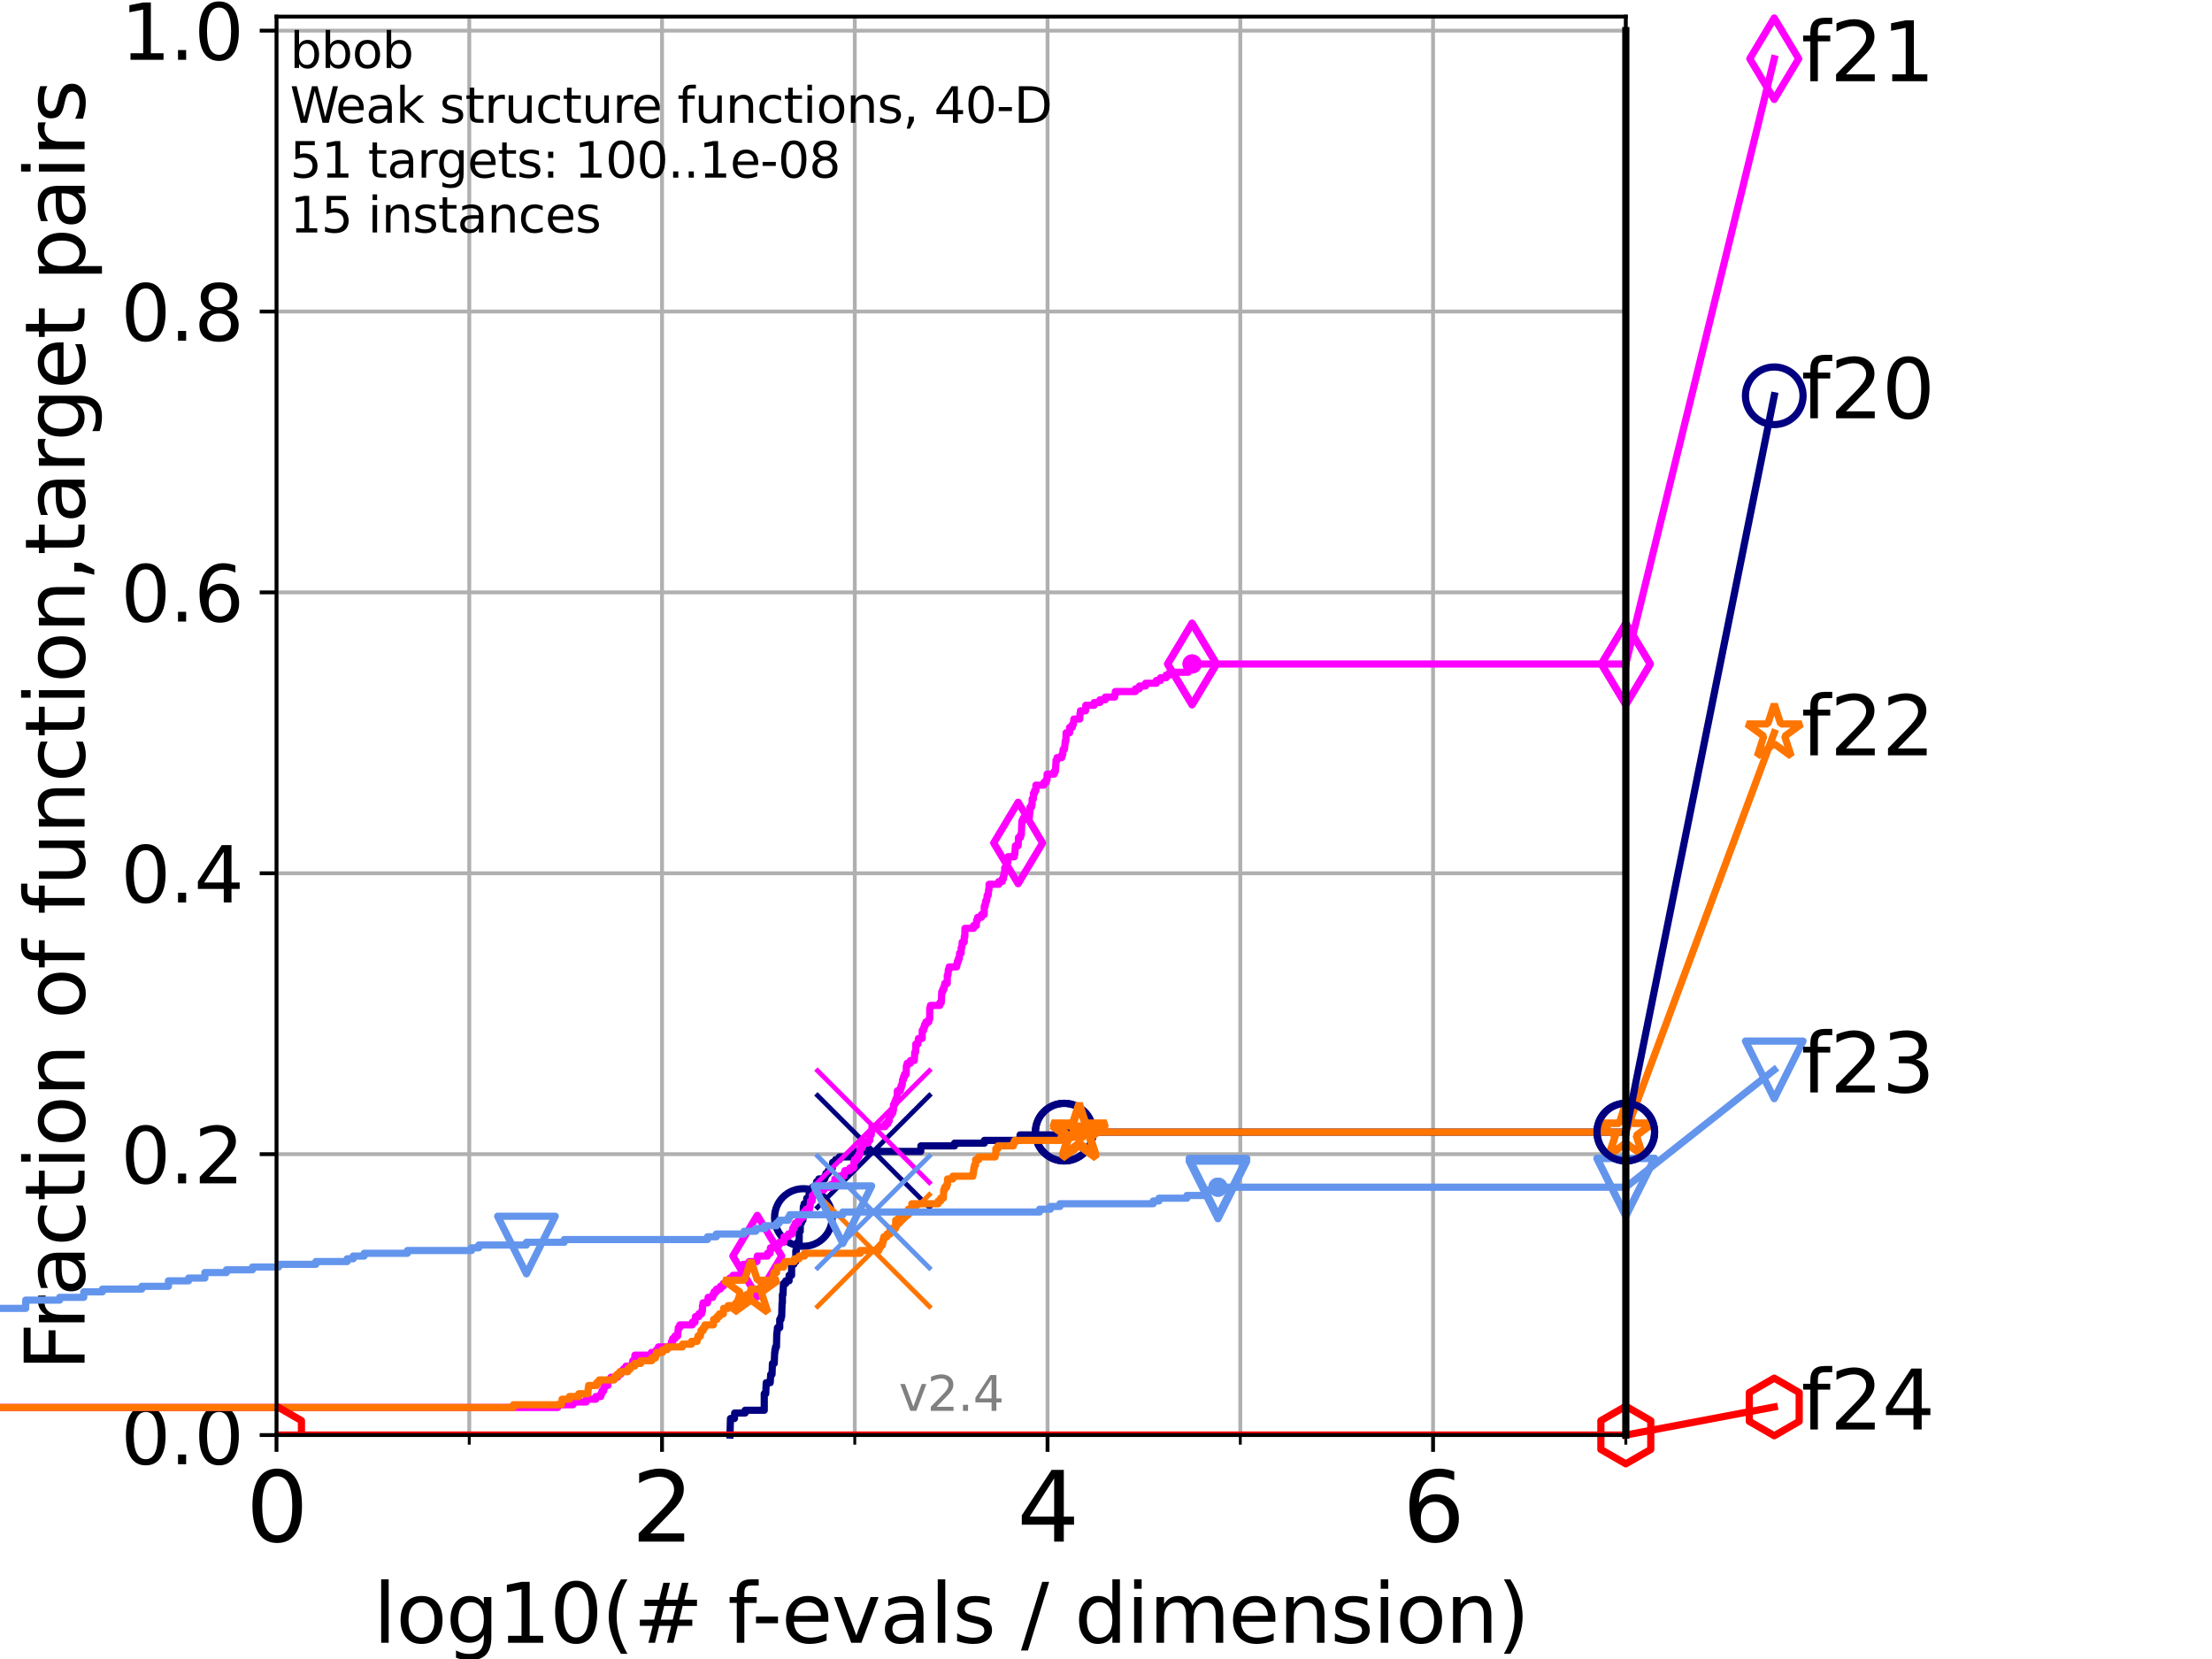 <?xml version="1.0" encoding="utf-8" standalone="no"?>
<!DOCTYPE svg PUBLIC "-//W3C//DTD SVG 1.1//EN"
  "http://www.w3.org/Graphics/SVG/1.1/DTD/svg11.dtd">
<svg height="345.6pt" version="1.1" viewBox="0 0 460.8 345.6" width="460.8pt" xmlns="http://www.w3.org/2000/svg" xmlns:xlink="http://www.w3.org/1999/xlink">
 <defs>
  <style type="text/css">*{stroke-linecap:butt;stroke-linejoin:round;}</style>
 </defs>
 <g id="figure_1">
  <g id="patch_1">
   <path d="M 0 345.6 
L 460.8 345.6 
L 460.8 0 
L 0 0 
z
" style="fill:#ffffff;"/>
  </g>
  <g id="axes_1">
   <g id="patch_2">
    <path d="M 57.6 298.944 
L 338.688 298.944 
L 338.688 3.456 
L 57.6 3.456 
z
" style="fill:#ffffff;"/>
   </g>
   <g id="matplotlib.axis_1">
    <g id="xtick_1">
     <g id="line2d_1">
      <path clip-path="url(#pd67f83557e)" d="M 57.6 298.944 
L 57.6 3.456 
" style="fill:none;stroke:#b0b0b0;stroke-linecap:square;stroke-width:0.8;"/>
     </g>
     <g id="line2d_2">
      <defs>
       <path d="M 0 0 
L 0 3.5 
" id="m81b4c7dd4e" style="stroke:#000000;stroke-width:0.8;"/>
      </defs>
      <g>
       <use style="stroke:#000000;stroke-width:0.8;" x="57.6" xlink:href="#m81b4c7dd4e" y="298.944"/>
      </g>
     </g>
     <g id="text_1">
      <!-- 0 -->
      <g transform="translate(51.237 321.141)scale(0.2 -0.2)">
       <defs>
        <path d="M 2034 4250 
Q 1547 4250 1301 3770 
Q 1056 3291 1056 2328 
Q 1056 1369 1301 889 
Q 1547 409 2034 409 
Q 2525 409 2770 889 
Q 3016 1369 3016 2328 
Q 3016 3291 2770 3770 
Q 2525 4250 2034 4250 
z
M 2034 4750 
Q 2819 4750 3233 4129 
Q 3647 3509 3647 2328 
Q 3647 1150 3233 529 
Q 2819 -91 2034 -91 
Q 1250 -91 836 529 
Q 422 1150 422 2328 
Q 422 3509 836 4129 
Q 1250 4750 2034 4750 
z
" id="DejaVuSans-30" transform="scale(0.016)"/>
       </defs>
       <use xlink:href="#DejaVuSans-30"/>
      </g>
     </g>
    </g>
    <g id="xtick_2">
     <g id="line2d_3">
      <path clip-path="url(#pd67f83557e)" d="M 137.911 298.944 
L 137.911 3.456 
" style="fill:none;stroke:#b0b0b0;stroke-linecap:square;stroke-width:0.8;"/>
     </g>
     <g id="line2d_4">
      <g>
       <use style="stroke:#000000;stroke-width:0.8;" x="137.911" xlink:href="#m81b4c7dd4e" y="298.944"/>
      </g>
     </g>
     <g id="text_2">
      <!-- 2 -->
      <g transform="translate(131.548 321.141)scale(0.2 -0.2)">
       <defs>
        <path d="M 1228 531 
L 3431 531 
L 3431 0 
L 469 0 
L 469 531 
Q 828 903 1448 1529 
Q 2069 2156 2228 2338 
Q 2531 2678 2651 2914 
Q 2772 3150 2772 3378 
Q 2772 3750 2511 3984 
Q 2250 4219 1831 4219 
Q 1534 4219 1204 4116 
Q 875 4013 500 3803 
L 500 4441 
Q 881 4594 1212 4672 
Q 1544 4750 1819 4750 
Q 2544 4750 2975 4387 
Q 3406 4025 3406 3419 
Q 3406 3131 3298 2873 
Q 3191 2616 2906 2266 
Q 2828 2175 2409 1742 
Q 1991 1309 1228 531 
z
" id="DejaVuSans-32" transform="scale(0.016)"/>
       </defs>
       <use xlink:href="#DejaVuSans-32"/>
      </g>
     </g>
    </g>
    <g id="xtick_3">
     <g id="line2d_5">
      <path clip-path="url(#pd67f83557e)" d="M 218.222 298.944 
L 218.222 3.456 
" style="fill:none;stroke:#b0b0b0;stroke-linecap:square;stroke-width:0.8;"/>
     </g>
     <g id="line2d_6">
      <g>
       <use style="stroke:#000000;stroke-width:0.8;" x="218.222" xlink:href="#m81b4c7dd4e" y="298.944"/>
      </g>
     </g>
     <g id="text_3">
      <!-- 4 -->
      <g transform="translate(211.859 321.141)scale(0.2 -0.2)">
       <defs>
        <path d="M 2419 4116 
L 825 1625 
L 2419 1625 
L 2419 4116 
z
M 2253 4666 
L 3047 4666 
L 3047 1625 
L 3713 1625 
L 3713 1100 
L 3047 1100 
L 3047 0 
L 2419 0 
L 2419 1100 
L 313 1100 
L 313 1709 
L 2253 4666 
z
" id="DejaVuSans-34" transform="scale(0.016)"/>
       </defs>
       <use xlink:href="#DejaVuSans-34"/>
      </g>
     </g>
    </g>
    <g id="xtick_4">
     <g id="line2d_7">
      <path clip-path="url(#pd67f83557e)" d="M 298.533 298.944 
L 298.533 3.456 
" style="fill:none;stroke:#b0b0b0;stroke-linecap:square;stroke-width:0.8;"/>
     </g>
     <g id="line2d_8">
      <g>
       <use style="stroke:#000000;stroke-width:0.8;" x="298.533" xlink:href="#m81b4c7dd4e" y="298.944"/>
      </g>
     </g>
     <g id="text_4">
      <!-- 6 -->
      <g transform="translate(292.17 321.141)scale(0.2 -0.2)">
       <defs>
        <path d="M 2113 2584 
Q 1688 2584 1439 2293 
Q 1191 2003 1191 1497 
Q 1191 994 1439 701 
Q 1688 409 2113 409 
Q 2538 409 2786 701 
Q 3034 994 3034 1497 
Q 3034 2003 2786 2293 
Q 2538 2584 2113 2584 
z
M 3366 4563 
L 3366 3988 
Q 3128 4100 2886 4159 
Q 2644 4219 2406 4219 
Q 1781 4219 1451 3797 
Q 1122 3375 1075 2522 
Q 1259 2794 1537 2939 
Q 1816 3084 2150 3084 
Q 2853 3084 3261 2657 
Q 3669 2231 3669 1497 
Q 3669 778 3244 343 
Q 2819 -91 2113 -91 
Q 1303 -91 875 529 
Q 447 1150 447 2328 
Q 447 3434 972 4092 
Q 1497 4750 2381 4750 
Q 2619 4750 2861 4703 
Q 3103 4656 3366 4563 
z
" id="DejaVuSans-36" transform="scale(0.016)"/>
       </defs>
       <use xlink:href="#DejaVuSans-36"/>
      </g>
     </g>
    </g>
    <g id="xtick_5">
     <g id="line2d_9">
      <path clip-path="url(#pd67f83557e)" d="M 97.755 298.944 
L 97.755 3.456 
" style="fill:none;stroke:#b0b0b0;stroke-linecap:square;stroke-width:0.8;"/>
     </g>
     <g id="line2d_10">
      <defs>
       <path d="M 0 0 
L 0 2 
" id="m5d6bce4a87" style="stroke:#000000;stroke-width:0.6;"/>
      </defs>
      <g>
       <use style="stroke:#000000;stroke-width:0.6;" x="97.755" xlink:href="#m5d6bce4a87" y="298.944"/>
      </g>
     </g>
    </g>
    <g id="xtick_6">
     <g id="line2d_11">
      <path clip-path="url(#pd67f83557e)" d="M 178.066 298.944 
L 178.066 3.456 
" style="fill:none;stroke:#b0b0b0;stroke-linecap:square;stroke-width:0.8;"/>
     </g>
     <g id="line2d_12">
      <g>
       <use style="stroke:#000000;stroke-width:0.6;" x="178.066" xlink:href="#m5d6bce4a87" y="298.944"/>
      </g>
     </g>
    </g>
    <g id="xtick_7">
     <g id="line2d_13">
      <path clip-path="url(#pd67f83557e)" d="M 258.377 298.944 
L 258.377 3.456 
" style="fill:none;stroke:#b0b0b0;stroke-linecap:square;stroke-width:0.8;"/>
     </g>
     <g id="line2d_14">
      <g>
       <use style="stroke:#000000;stroke-width:0.6;" x="258.377" xlink:href="#m5d6bce4a87" y="298.944"/>
      </g>
     </g>
    </g>
    <g id="xtick_8">
     <g id="line2d_15">
      <path clip-path="url(#pd67f83557e)" d="M 338.688 298.944 
L 338.688 3.456 
" style="fill:none;stroke:#b0b0b0;stroke-linecap:square;stroke-width:0.8;"/>
     </g>
     <g id="line2d_16">
      <g>
       <use style="stroke:#000000;stroke-width:0.6;" x="338.688" xlink:href="#m5d6bce4a87" y="298.944"/>
      </g>
     </g>
    </g>
    <g id="text_5">
     <!-- log10(# f-evals / dimension) -->
     <g transform="translate(77.764 342.218)scale(0.17 -0.17)">
      <defs>
       <path d="M 603 4863 
L 1178 4863 
L 1178 0 
L 603 0 
L 603 4863 
z
" id="DejaVuSans-6c" transform="scale(0.016)"/>
       <path d="M 1959 3097 
Q 1497 3097 1228 2736 
Q 959 2375 959 1747 
Q 959 1119 1226 758 
Q 1494 397 1959 397 
Q 2419 397 2687 759 
Q 2956 1122 2956 1747 
Q 2956 2369 2687 2733 
Q 2419 3097 1959 3097 
z
M 1959 3584 
Q 2709 3584 3137 3096 
Q 3566 2609 3566 1747 
Q 3566 888 3137 398 
Q 2709 -91 1959 -91 
Q 1206 -91 779 398 
Q 353 888 353 1747 
Q 353 2609 779 3096 
Q 1206 3584 1959 3584 
z
" id="DejaVuSans-6f" transform="scale(0.016)"/>
       <path d="M 2906 1791 
Q 2906 2416 2648 2759 
Q 2391 3103 1925 3103 
Q 1463 3103 1205 2759 
Q 947 2416 947 1791 
Q 947 1169 1205 825 
Q 1463 481 1925 481 
Q 2391 481 2648 825 
Q 2906 1169 2906 1791 
z
M 3481 434 
Q 3481 -459 3084 -895 
Q 2688 -1331 1869 -1331 
Q 1566 -1331 1297 -1286 
Q 1028 -1241 775 -1147 
L 775 -588 
Q 1028 -725 1275 -790 
Q 1522 -856 1778 -856 
Q 2344 -856 2625 -561 
Q 2906 -266 2906 331 
L 2906 616 
Q 2728 306 2450 153 
Q 2172 0 1784 0 
Q 1141 0 747 490 
Q 353 981 353 1791 
Q 353 2603 747 3093 
Q 1141 3584 1784 3584 
Q 2172 3584 2450 3431 
Q 2728 3278 2906 2969 
L 2906 3500 
L 3481 3500 
L 3481 434 
z
" id="DejaVuSans-67" transform="scale(0.016)"/>
       <path d="M 794 531 
L 1825 531 
L 1825 4091 
L 703 3866 
L 703 4441 
L 1819 4666 
L 2450 4666 
L 2450 531 
L 3481 531 
L 3481 0 
L 794 0 
L 794 531 
z
" id="DejaVuSans-31" transform="scale(0.016)"/>
       <path d="M 1984 4856 
Q 1566 4138 1362 3434 
Q 1159 2731 1159 2009 
Q 1159 1288 1364 580 
Q 1569 -128 1984 -844 
L 1484 -844 
Q 1016 -109 783 600 
Q 550 1309 550 2009 
Q 550 2706 781 3412 
Q 1013 4119 1484 4856 
L 1984 4856 
z
" id="DejaVuSans-28" transform="scale(0.016)"/>
       <path d="M 3272 2816 
L 2363 2816 
L 2100 1772 
L 3016 1772 
L 3272 2816 
z
M 2803 4594 
L 2478 3297 
L 3391 3297 
L 3719 4594 
L 4219 4594 
L 3897 3297 
L 4872 3297 
L 4872 2816 
L 3775 2816 
L 3519 1772 
L 4513 1772 
L 4513 1294 
L 3397 1294 
L 3072 0 
L 2572 0 
L 2894 1294 
L 1978 1294 
L 1656 0 
L 1153 0 
L 1478 1294 
L 494 1294 
L 494 1772 
L 1594 1772 
L 1856 2816 
L 850 2816 
L 850 3297 
L 1978 3297 
L 2297 4594 
L 2803 4594 
z
" id="DejaVuSans-23" transform="scale(0.016)"/>
       <path id="DejaVuSans-20" transform="scale(0.016)"/>
       <path d="M 2375 4863 
L 2375 4384 
L 1825 4384 
Q 1516 4384 1395 4259 
Q 1275 4134 1275 3809 
L 1275 3500 
L 2222 3500 
L 2222 3053 
L 1275 3053 
L 1275 0 
L 697 0 
L 697 3053 
L 147 3053 
L 147 3500 
L 697 3500 
L 697 3744 
Q 697 4328 969 4595 
Q 1241 4863 1831 4863 
L 2375 4863 
z
" id="DejaVuSans-66" transform="scale(0.016)"/>
       <path d="M 313 2009 
L 1997 2009 
L 1997 1497 
L 313 1497 
L 313 2009 
z
" id="DejaVuSans-2d" transform="scale(0.016)"/>
       <path d="M 3597 1894 
L 3597 1613 
L 953 1613 
Q 991 1019 1311 708 
Q 1631 397 2203 397 
Q 2534 397 2845 478 
Q 3156 559 3463 722 
L 3463 178 
Q 3153 47 2828 -22 
Q 2503 -91 2169 -91 
Q 1331 -91 842 396 
Q 353 884 353 1716 
Q 353 2575 817 3079 
Q 1281 3584 2069 3584 
Q 2775 3584 3186 3129 
Q 3597 2675 3597 1894 
z
M 3022 2063 
Q 3016 2534 2758 2815 
Q 2500 3097 2075 3097 
Q 1594 3097 1305 2825 
Q 1016 2553 972 2059 
L 3022 2063 
z
" id="DejaVuSans-65" transform="scale(0.016)"/>
       <path d="M 191 3500 
L 800 3500 
L 1894 563 
L 2988 3500 
L 3597 3500 
L 2284 0 
L 1503 0 
L 191 3500 
z
" id="DejaVuSans-76" transform="scale(0.016)"/>
       <path d="M 2194 1759 
Q 1497 1759 1228 1600 
Q 959 1441 959 1056 
Q 959 750 1161 570 
Q 1363 391 1709 391 
Q 2188 391 2477 730 
Q 2766 1069 2766 1631 
L 2766 1759 
L 2194 1759 
z
M 3341 1997 
L 3341 0 
L 2766 0 
L 2766 531 
Q 2569 213 2275 61 
Q 1981 -91 1556 -91 
Q 1019 -91 701 211 
Q 384 513 384 1019 
Q 384 1609 779 1909 
Q 1175 2209 1959 2209 
L 2766 2209 
L 2766 2266 
Q 2766 2663 2505 2880 
Q 2244 3097 1772 3097 
Q 1472 3097 1187 3025 
Q 903 2953 641 2809 
L 641 3341 
Q 956 3463 1253 3523 
Q 1550 3584 1831 3584 
Q 2591 3584 2966 3190 
Q 3341 2797 3341 1997 
z
" id="DejaVuSans-61" transform="scale(0.016)"/>
       <path d="M 2834 3397 
L 2834 2853 
Q 2591 2978 2328 3040 
Q 2066 3103 1784 3103 
Q 1356 3103 1142 2972 
Q 928 2841 928 2578 
Q 928 2378 1081 2264 
Q 1234 2150 1697 2047 
L 1894 2003 
Q 2506 1872 2764 1633 
Q 3022 1394 3022 966 
Q 3022 478 2636 193 
Q 2250 -91 1575 -91 
Q 1294 -91 989 -36 
Q 684 19 347 128 
L 347 722 
Q 666 556 975 473 
Q 1284 391 1588 391 
Q 1994 391 2212 530 
Q 2431 669 2431 922 
Q 2431 1156 2273 1281 
Q 2116 1406 1581 1522 
L 1381 1569 
Q 847 1681 609 1914 
Q 372 2147 372 2553 
Q 372 3047 722 3315 
Q 1072 3584 1716 3584 
Q 2034 3584 2315 3537 
Q 2597 3491 2834 3397 
z
" id="DejaVuSans-73" transform="scale(0.016)"/>
       <path d="M 1625 4666 
L 2156 4666 
L 531 -594 
L 0 -594 
L 1625 4666 
z
" id="DejaVuSans-2f" transform="scale(0.016)"/>
       <path d="M 2906 2969 
L 2906 4863 
L 3481 4863 
L 3481 0 
L 2906 0 
L 2906 525 
Q 2725 213 2448 61 
Q 2172 -91 1784 -91 
Q 1150 -91 751 415 
Q 353 922 353 1747 
Q 353 2572 751 3078 
Q 1150 3584 1784 3584 
Q 2172 3584 2448 3432 
Q 2725 3281 2906 2969 
z
M 947 1747 
Q 947 1113 1208 752 
Q 1469 391 1925 391 
Q 2381 391 2643 752 
Q 2906 1113 2906 1747 
Q 2906 2381 2643 2742 
Q 2381 3103 1925 3103 
Q 1469 3103 1208 2742 
Q 947 2381 947 1747 
z
" id="DejaVuSans-64" transform="scale(0.016)"/>
       <path d="M 603 3500 
L 1178 3500 
L 1178 0 
L 603 0 
L 603 3500 
z
M 603 4863 
L 1178 4863 
L 1178 4134 
L 603 4134 
L 603 4863 
z
" id="DejaVuSans-69" transform="scale(0.016)"/>
       <path d="M 3328 2828 
Q 3544 3216 3844 3400 
Q 4144 3584 4550 3584 
Q 5097 3584 5394 3201 
Q 5691 2819 5691 2113 
L 5691 0 
L 5113 0 
L 5113 2094 
Q 5113 2597 4934 2840 
Q 4756 3084 4391 3084 
Q 3944 3084 3684 2787 
Q 3425 2491 3425 1978 
L 3425 0 
L 2847 0 
L 2847 2094 
Q 2847 2600 2669 2842 
Q 2491 3084 2119 3084 
Q 1678 3084 1418 2786 
Q 1159 2488 1159 1978 
L 1159 0 
L 581 0 
L 581 3500 
L 1159 3500 
L 1159 2956 
Q 1356 3278 1631 3431 
Q 1906 3584 2284 3584 
Q 2666 3584 2933 3390 
Q 3200 3197 3328 2828 
z
" id="DejaVuSans-6d" transform="scale(0.016)"/>
       <path d="M 3513 2113 
L 3513 0 
L 2938 0 
L 2938 2094 
Q 2938 2591 2744 2837 
Q 2550 3084 2163 3084 
Q 1697 3084 1428 2787 
Q 1159 2491 1159 1978 
L 1159 0 
L 581 0 
L 581 3500 
L 1159 3500 
L 1159 2956 
Q 1366 3272 1645 3428 
Q 1925 3584 2291 3584 
Q 2894 3584 3203 3211 
Q 3513 2838 3513 2113 
z
" id="DejaVuSans-6e" transform="scale(0.016)"/>
       <path d="M 513 4856 
L 1013 4856 
Q 1481 4119 1714 3412 
Q 1947 2706 1947 2009 
Q 1947 1309 1714 600 
Q 1481 -109 1013 -844 
L 513 -844 
Q 928 -128 1133 580 
Q 1338 1288 1338 2009 
Q 1338 2731 1133 3434 
Q 928 4138 513 4856 
z
" id="DejaVuSans-29" transform="scale(0.016)"/>
      </defs>
      <use xlink:href="#DejaVuSans-6c"/>
      <use x="27.783" xlink:href="#DejaVuSans-6f"/>
      <use x="88.965" xlink:href="#DejaVuSans-67"/>
      <use x="152.441" xlink:href="#DejaVuSans-31"/>
      <use x="216.064" xlink:href="#DejaVuSans-30"/>
      <use x="279.688" xlink:href="#DejaVuSans-28"/>
      <use x="318.701" xlink:href="#DejaVuSans-23"/>
      <use x="402.49" xlink:href="#DejaVuSans-20"/>
      <use x="434.277" xlink:href="#DejaVuSans-66"/>
      <use x="463.982" xlink:href="#DejaVuSans-2d"/>
      <use x="500.066" xlink:href="#DejaVuSans-65"/>
      <use x="561.59" xlink:href="#DejaVuSans-76"/>
      <use x="620.77" xlink:href="#DejaVuSans-61"/>
      <use x="682.049" xlink:href="#DejaVuSans-6c"/>
      <use x="709.832" xlink:href="#DejaVuSans-73"/>
      <use x="761.932" xlink:href="#DejaVuSans-20"/>
      <use x="793.719" xlink:href="#DejaVuSans-2f"/>
      <use x="827.41" xlink:href="#DejaVuSans-20"/>
      <use x="859.197" xlink:href="#DejaVuSans-64"/>
      <use x="922.674" xlink:href="#DejaVuSans-69"/>
      <use x="950.457" xlink:href="#DejaVuSans-6d"/>
      <use x="1047.869" xlink:href="#DejaVuSans-65"/>
      <use x="1109.393" xlink:href="#DejaVuSans-6e"/>
      <use x="1172.771" xlink:href="#DejaVuSans-73"/>
      <use x="1224.871" xlink:href="#DejaVuSans-69"/>
      <use x="1252.654" xlink:href="#DejaVuSans-6f"/>
      <use x="1313.836" xlink:href="#DejaVuSans-6e"/>
      <use x="1377.215" xlink:href="#DejaVuSans-29"/>
     </g>
    </g>
   </g>
   <g id="matplotlib.axis_2">
    <g id="ytick_1">
     <g id="line2d_17">
      <path clip-path="url(#pd67f83557e)" d="M 57.6 298.944 
L 338.688 298.944 
" style="fill:none;stroke:#b0b0b0;stroke-linecap:square;stroke-width:0.8;"/>
     </g>
     <g id="line2d_18">
      <defs>
       <path d="M 0 0 
L -3.5 0 
" id="m02f20005fa" style="stroke:#000000;stroke-width:0.8;"/>
      </defs>
      <g>
       <use style="stroke:#000000;stroke-width:0.8;" x="57.6" xlink:href="#m02f20005fa" y="298.944"/>
      </g>
     </g>
     <g id="text_6">
      <!-- 0.0 -->
      <g transform="translate(25.155 305.023)scale(0.16 -0.16)">
       <defs>
        <path d="M 684 794 
L 1344 794 
L 1344 0 
L 684 0 
L 684 794 
z
" id="DejaVuSans-2e" transform="scale(0.016)"/>
       </defs>
       <use xlink:href="#DejaVuSans-30"/>
       <use x="63.623" xlink:href="#DejaVuSans-2e"/>
       <use x="95.41" xlink:href="#DejaVuSans-30"/>
      </g>
     </g>
    </g>
    <g id="ytick_2">
     <g id="line2d_19">
      <path clip-path="url(#pd67f83557e)" d="M 57.6 240.432 
L 338.688 240.432 
" style="fill:none;stroke:#b0b0b0;stroke-linecap:square;stroke-width:0.8;"/>
     </g>
     <g id="line2d_20">
      <g>
       <use style="stroke:#000000;stroke-width:0.8;" x="57.6" xlink:href="#m02f20005fa" y="240.432"/>
      </g>
     </g>
     <g id="text_7">
      <!-- 0.2 -->
      <g transform="translate(25.155 246.51)scale(0.16 -0.16)">
       <use xlink:href="#DejaVuSans-30"/>
       <use x="63.623" xlink:href="#DejaVuSans-2e"/>
       <use x="95.41" xlink:href="#DejaVuSans-32"/>
      </g>
     </g>
    </g>
    <g id="ytick_3">
     <g id="line2d_21">
      <path clip-path="url(#pd67f83557e)" d="M 57.6 181.919 
L 338.688 181.919 
" style="fill:none;stroke:#b0b0b0;stroke-linecap:square;stroke-width:0.8;"/>
     </g>
     <g id="line2d_22">
      <g>
       <use style="stroke:#000000;stroke-width:0.8;" x="57.6" xlink:href="#m02f20005fa" y="181.919"/>
      </g>
     </g>
     <g id="text_8">
      <!-- 0.4 -->
      <g transform="translate(25.155 187.998)scale(0.16 -0.16)">
       <use xlink:href="#DejaVuSans-30"/>
       <use x="63.623" xlink:href="#DejaVuSans-2e"/>
       <use x="95.41" xlink:href="#DejaVuSans-34"/>
      </g>
     </g>
    </g>
    <g id="ytick_4">
     <g id="line2d_23">
      <path clip-path="url(#pd67f83557e)" d="M 57.6 123.407 
L 338.688 123.407 
" style="fill:none;stroke:#b0b0b0;stroke-linecap:square;stroke-width:0.8;"/>
     </g>
     <g id="line2d_24">
      <g>
       <use style="stroke:#000000;stroke-width:0.8;" x="57.6" xlink:href="#m02f20005fa" y="123.407"/>
      </g>
     </g>
     <g id="text_9">
      <!-- 0.6 -->
      <g transform="translate(25.155 129.485)scale(0.16 -0.16)">
       <use xlink:href="#DejaVuSans-30"/>
       <use x="63.623" xlink:href="#DejaVuSans-2e"/>
       <use x="95.41" xlink:href="#DejaVuSans-36"/>
      </g>
     </g>
    </g>
    <g id="ytick_5">
     <g id="line2d_25">
      <path clip-path="url(#pd67f83557e)" d="M 57.6 64.894 
L 338.688 64.894 
" style="fill:none;stroke:#b0b0b0;stroke-linecap:square;stroke-width:0.8;"/>
     </g>
     <g id="line2d_26">
      <g>
       <use style="stroke:#000000;stroke-width:0.8;" x="57.6" xlink:href="#m02f20005fa" y="64.894"/>
      </g>
     </g>
     <g id="text_10">
      <!-- 0.8 -->
      <g transform="translate(25.155 70.973)scale(0.16 -0.16)">
       <defs>
        <path d="M 2034 2216 
Q 1584 2216 1326 1975 
Q 1069 1734 1069 1313 
Q 1069 891 1326 650 
Q 1584 409 2034 409 
Q 2484 409 2743 651 
Q 3003 894 3003 1313 
Q 3003 1734 2745 1975 
Q 2488 2216 2034 2216 
z
M 1403 2484 
Q 997 2584 770 2862 
Q 544 3141 544 3541 
Q 544 4100 942 4425 
Q 1341 4750 2034 4750 
Q 2731 4750 3128 4425 
Q 3525 4100 3525 3541 
Q 3525 3141 3298 2862 
Q 3072 2584 2669 2484 
Q 3125 2378 3379 2068 
Q 3634 1759 3634 1313 
Q 3634 634 3220 271 
Q 2806 -91 2034 -91 
Q 1263 -91 848 271 
Q 434 634 434 1313 
Q 434 1759 690 2068 
Q 947 2378 1403 2484 
z
M 1172 3481 
Q 1172 3119 1398 2916 
Q 1625 2713 2034 2713 
Q 2441 2713 2670 2916 
Q 2900 3119 2900 3481 
Q 2900 3844 2670 4047 
Q 2441 4250 2034 4250 
Q 1625 4250 1398 4047 
Q 1172 3844 1172 3481 
z
" id="DejaVuSans-38" transform="scale(0.016)"/>
       </defs>
       <use xlink:href="#DejaVuSans-30"/>
       <use x="63.623" xlink:href="#DejaVuSans-2e"/>
       <use x="95.41" xlink:href="#DejaVuSans-38"/>
      </g>
     </g>
    </g>
    <g id="ytick_6">
     <g id="line2d_27">
      <path clip-path="url(#pd67f83557e)" d="M 57.6 6.382 
L 338.688 6.382 
" style="fill:none;stroke:#b0b0b0;stroke-linecap:square;stroke-width:0.8;"/>
     </g>
     <g id="line2d_28">
      <g>
       <use style="stroke:#000000;stroke-width:0.8;" x="57.6" xlink:href="#m02f20005fa" y="6.382"/>
      </g>
     </g>
     <g id="text_11">
      <!-- 1.0 -->
      <g transform="translate(25.155 12.46)scale(0.16 -0.16)">
       <use xlink:href="#DejaVuSans-31"/>
       <use x="63.623" xlink:href="#DejaVuSans-2e"/>
       <use x="95.41" xlink:href="#DejaVuSans-30"/>
      </g>
     </g>
    </g>
    <g id="text_12">
     <!-- Fraction of function,target pairs -->
     <g transform="translate(17.62 285.585)rotate(-90)scale(0.17 -0.17)">
      <defs>
       <path d="M 628 4666 
L 3309 4666 
L 3309 4134 
L 1259 4134 
L 1259 2759 
L 3109 2759 
L 3109 2228 
L 1259 2228 
L 1259 0 
L 628 0 
L 628 4666 
z
" id="DejaVuSans-46" transform="scale(0.016)"/>
       <path d="M 2631 2963 
Q 2534 3019 2420 3045 
Q 2306 3072 2169 3072 
Q 1681 3072 1420 2755 
Q 1159 2438 1159 1844 
L 1159 0 
L 581 0 
L 581 3500 
L 1159 3500 
L 1159 2956 
Q 1341 3275 1631 3429 
Q 1922 3584 2338 3584 
Q 2397 3584 2469 3576 
Q 2541 3569 2628 3553 
L 2631 2963 
z
" id="DejaVuSans-72" transform="scale(0.016)"/>
       <path d="M 3122 3366 
L 3122 2828 
Q 2878 2963 2633 3030 
Q 2388 3097 2138 3097 
Q 1578 3097 1268 2742 
Q 959 2388 959 1747 
Q 959 1106 1268 751 
Q 1578 397 2138 397 
Q 2388 397 2633 464 
Q 2878 531 3122 666 
L 3122 134 
Q 2881 22 2623 -34 
Q 2366 -91 2075 -91 
Q 1284 -91 818 406 
Q 353 903 353 1747 
Q 353 2603 823 3093 
Q 1294 3584 2113 3584 
Q 2378 3584 2631 3529 
Q 2884 3475 3122 3366 
z
" id="DejaVuSans-63" transform="scale(0.016)"/>
       <path d="M 1172 4494 
L 1172 3500 
L 2356 3500 
L 2356 3053 
L 1172 3053 
L 1172 1153 
Q 1172 725 1289 603 
Q 1406 481 1766 481 
L 2356 481 
L 2356 0 
L 1766 0 
Q 1100 0 847 248 
Q 594 497 594 1153 
L 594 3053 
L 172 3053 
L 172 3500 
L 594 3500 
L 594 4494 
L 1172 4494 
z
" id="DejaVuSans-74" transform="scale(0.016)"/>
       <path d="M 544 1381 
L 544 3500 
L 1119 3500 
L 1119 1403 
Q 1119 906 1312 657 
Q 1506 409 1894 409 
Q 2359 409 2629 706 
Q 2900 1003 2900 1516 
L 2900 3500 
L 3475 3500 
L 3475 0 
L 2900 0 
L 2900 538 
Q 2691 219 2414 64 
Q 2138 -91 1772 -91 
Q 1169 -91 856 284 
Q 544 659 544 1381 
z
M 1991 3584 
L 1991 3584 
z
" id="DejaVuSans-75" transform="scale(0.016)"/>
       <path d="M 750 794 
L 1409 794 
L 1409 256 
L 897 -744 
L 494 -744 
L 750 256 
L 750 794 
z
" id="DejaVuSans-2c" transform="scale(0.016)"/>
       <path d="M 1159 525 
L 1159 -1331 
L 581 -1331 
L 581 3500 
L 1159 3500 
L 1159 2969 
Q 1341 3281 1617 3432 
Q 1894 3584 2278 3584 
Q 2916 3584 3314 3078 
Q 3713 2572 3713 1747 
Q 3713 922 3314 415 
Q 2916 -91 2278 -91 
Q 1894 -91 1617 61 
Q 1341 213 1159 525 
z
M 3116 1747 
Q 3116 2381 2855 2742 
Q 2594 3103 2138 3103 
Q 1681 3103 1420 2742 
Q 1159 2381 1159 1747 
Q 1159 1113 1420 752 
Q 1681 391 2138 391 
Q 2594 391 2855 752 
Q 3116 1113 3116 1747 
z
" id="DejaVuSans-70" transform="scale(0.016)"/>
      </defs>
      <use xlink:href="#DejaVuSans-46"/>
      <use x="50.27" xlink:href="#DejaVuSans-72"/>
      <use x="91.383" xlink:href="#DejaVuSans-61"/>
      <use x="152.662" xlink:href="#DejaVuSans-63"/>
      <use x="207.643" xlink:href="#DejaVuSans-74"/>
      <use x="246.852" xlink:href="#DejaVuSans-69"/>
      <use x="274.635" xlink:href="#DejaVuSans-6f"/>
      <use x="335.816" xlink:href="#DejaVuSans-6e"/>
      <use x="399.195" xlink:href="#DejaVuSans-20"/>
      <use x="430.982" xlink:href="#DejaVuSans-6f"/>
      <use x="492.164" xlink:href="#DejaVuSans-66"/>
      <use x="527.369" xlink:href="#DejaVuSans-20"/>
      <use x="559.156" xlink:href="#DejaVuSans-66"/>
      <use x="594.361" xlink:href="#DejaVuSans-75"/>
      <use x="657.74" xlink:href="#DejaVuSans-6e"/>
      <use x="721.119" xlink:href="#DejaVuSans-63"/>
      <use x="776.1" xlink:href="#DejaVuSans-74"/>
      <use x="815.309" xlink:href="#DejaVuSans-69"/>
      <use x="843.092" xlink:href="#DejaVuSans-6f"/>
      <use x="904.273" xlink:href="#DejaVuSans-6e"/>
      <use x="967.652" xlink:href="#DejaVuSans-2c"/>
      <use x="999.439" xlink:href="#DejaVuSans-74"/>
      <use x="1038.648" xlink:href="#DejaVuSans-61"/>
      <use x="1099.928" xlink:href="#DejaVuSans-72"/>
      <use x="1139.291" xlink:href="#DejaVuSans-67"/>
      <use x="1202.768" xlink:href="#DejaVuSans-65"/>
      <use x="1264.291" xlink:href="#DejaVuSans-74"/>
      <use x="1303.5" xlink:href="#DejaVuSans-20"/>
      <use x="1335.287" xlink:href="#DejaVuSans-70"/>
      <use x="1398.764" xlink:href="#DejaVuSans-61"/>
      <use x="1460.043" xlink:href="#DejaVuSans-69"/>
      <use x="1487.826" xlink:href="#DejaVuSans-72"/>
      <use x="1528.939" xlink:href="#DejaVuSans-73"/>
     </g>
    </g>
   </g>
   <g id="line2d_29">
    <defs>
     <path d="M 0 1.5 
C 0.398 1.5 0.779 1.342 1.061 1.061 
C 1.342 0.779 1.5 0.398 1.5 0 
C 1.5 -0.398 1.342 -0.779 1.061 -1.061 
C 0.779 -1.342 0.398 -1.5 0 -1.5 
C -0.398 -1.5 -0.779 -1.342 -1.061 -1.061 
C -1.342 -0.779 -1.5 -0.398 -1.5 0 
C -1.5 0.398 -1.342 0.779 -1.061 1.061 
C -0.779 1.342 -0.398 1.5 0 1.5 
z
" id="m39d9a06df9" style="stroke:#000080;"/>
    </defs>
    <g>
     <use style="fill:#000080;stroke:#000080;" x="221.693" xlink:href="#m39d9a06df9" y="235.842"/>
     <use style="fill:#000080;stroke:#000080;" x="221.693" xlink:href="#m39d9a06df9" y="235.842"/>
    </g>
   </g>
   <g id="line2d_30">
    <path d="M 152.066 298.944 
L 152.171 295.502 
L 152.998 295.502 
L 153.047 294.355 
L 155.226 294.355 
L 155.226 293.781 
L 159.208 293.781 
L 159.208 290.339 
L 159.514 290.339 
L 159.621 288.045 
L 160.443 288.045 
L 160.552 286.324 
L 160.824 286.324 
L 160.91 284.029 
L 161.287 284.029 
L 161.379 281.734 
L 161.435 281.734 
L 161.435 281.161 
L 161.553 281.161 
L 161.553 280.587 
L 161.751 280.587 
L 161.82 277.719 
L 161.871 277.719 
L 161.958 276.572 
L 162.433 276.572 
L 162.433 274.851 
L 162.697 274.851 
L 162.697 274.277 
L 162.836 274.277 
L 162.924 271.409 
L 162.988 271.409 
L 162.99 269.688 
L 163.111 269.688 
L 163.208 267.393 
L 163.682 267.393 
L 163.682 266.82 
L 164.378 266.82 
L 164.384 265.672 
L 164.901 265.672 
L 164.907 263.378 
L 165.372 263.378 
L 165.372 262.804 
L 165.782 262.804 
L 165.782 260.509 
L 165.911 260.509 
L 165.911 259.362 
L 166.14 259.362 
L 166.14 258.788 
L 166.479 258.788 
L 166.493 256.494 
L 166.706 256.494 
L 166.706 254.773 
L 166.962 254.773 
L 166.962 254.199 
L 167.257 254.199 
L 167.355 251.331 
L 167.528 251.331 
L 167.528 250.757 
L 168.049 250.757 
L 168.059 249.61 
L 168.507 249.61 
L 168.575 248.463 
L 169.238 248.463 
L 169.255 247.315 
L 169.955 247.315 
L 169.955 246.742 
L 170.126 246.742 
L 170.126 246.168 
L 170.575 246.168 
L 170.575 245.594 
L 171.81 245.594 
L 171.81 245.021 
L 172.054 245.021 
L 172.054 244.447 
L 172.531 244.447 
L 172.531 243.873 
L 172.993 243.873 
L 172.993 243.3 
L 173.402 243.3 
L 173.454 242.152 
L 174.056 242.152 
L 174.056 241.579 
L 174.856 241.579 
L 174.856 241.005 
L 177.219 241.005 
L 177.219 240.432 
L 178.505 240.432 
L 178.505 239.858 
L 191.807 239.858 
L 191.837 238.711 
L 198.859 238.711 
L 198.859 238.137 
L 205.064 238.137 
L 205.064 237.563 
L 212.49 237.563 
L 212.499 236.416 
L 221.693 236.416 
L 221.693 235.842 
L 338.688 235.842 
L 338.688 235.842 
" style="fill:none;stroke:#000080;stroke-linecap:square;stroke-width:1.5;"/>
   </g>
   <g id="line2d_31">
    <defs>
     <path d="M 0 6 
C 1.591 6 3.117 5.368 4.243 4.243 
C 5.368 3.117 6 1.591 6 0 
C 6 -1.591 5.368 -3.117 4.243 -4.243 
C 3.117 -5.368 1.591 -6 0 -6 
C -1.591 -6 -3.117 -5.368 -4.243 -4.243 
C -5.368 -3.117 -6 -1.591 -6 0 
C -6 1.591 -5.368 3.117 -4.243 4.243 
C -3.117 5.368 -1.591 6 0 6 
z
" id="m7b0ddc5897" style="stroke:#000080;stroke-width:1.5;"/>
    </defs>
    <g>
     <use style="fill-opacity:0;stroke:#000080;stroke-width:1.5;" x="167.355" xlink:href="#m7b0ddc5897" y="253.626"/>
     <use style="fill-opacity:0;stroke:#000080;stroke-width:1.5;" x="221.693" xlink:href="#m7b0ddc5897" y="235.842"/>
     <use style="fill-opacity:0;stroke:#000080;stroke-width:1.5;" x="221.693" xlink:href="#m7b0ddc5897" y="235.842"/>
     <use style="fill-opacity:0;stroke:#000080;stroke-width:1.5;" x="338.688" xlink:href="#m7b0ddc5897" y="235.842"/>
    </g>
   </g>
   <g id="line2d_32">
    <path style="fill:none;stroke:#000080;stroke-linecap:square;stroke-width:1.5;"/>
    <g/>
   </g>
   <g id="line2d_33">
    <path clip-path="url(#pd67f83557e)" d="M 181.958 239.858 
" style="fill:none;stroke:#000080;stroke-linecap:square;stroke-width:1.5;"/>
    <defs>
     <path d="M -12 12 
L 12 -12 
M -12 -12 
L 12 12 
" id="mb2b4dac0d4" style="stroke:#000080;"/>
    </defs>
    <g clip-path="url(#pd67f83557e)">
     <use style="fill:#000080;stroke:#000080;" x="181.958" xlink:href="#mb2b4dac0d4" y="239.858"/>
    </g>
   </g>
   <g id="line2d_34">
    <defs>
     <path d="M 0 1.5 
C 0.398 1.5 0.779 1.342 1.061 1.061 
C 1.342 0.779 1.5 0.398 1.5 0 
C 1.5 -0.398 1.342 -0.779 1.061 -1.061 
C 0.779 -1.342 0.398 -1.5 0 -1.5 
C -0.398 -1.5 -0.779 -1.342 -1.061 -1.061 
C -1.342 -0.779 -1.5 -0.398 -1.5 0 
C -1.5 0.398 -1.342 0.779 -1.061 1.061 
C -0.779 1.342 -0.398 1.5 0 1.5 
z
" id="m8cef4dd81c" style="stroke:#ff00ff;"/>
    </defs>
    <g>
     <use style="fill:#ff00ff;stroke:#ff00ff;" x="248.336" xlink:href="#m8cef4dd81c" y="138.322"/>
     <use style="fill:#ff00ff;stroke:#ff00ff;" x="248.336" xlink:href="#m8cef4dd81c" y="138.322"/>
    </g>
   </g>
   <g id="line2d_35">
    <path d="M -1 293.207 
L 116.187 293.207 
L 116.187 292.634 
L 119.377 292.634 
L 119.377 292.06 
L 122.127 292.06 
L 122.127 291.487 
L 124.121 291.487 
L 124.121 290.913 
L 125.165 290.913 
L 125.165 290.339 
L 125.39 290.339 
L 125.39 289.766 
L 125.753 289.766 
L 125.753 289.192 
L 125.927 289.192 
L 125.927 288.618 
L 126.632 288.618 
L 126.64 287.471 
L 127.278 287.471 
L 127.278 286.897 
L 128.665 286.897 
L 128.665 286.324 
L 129.255 286.324 
L 129.255 285.75 
L 129.867 285.75 
L 129.867 285.176 
L 130.398 285.176 
L 130.398 284.603 
L 131.672 284.603 
L 131.672 284.029 
L 131.821 284.029 
L 131.821 283.455 
L 132.218 283.455 
L 132.261 282.308 
L 135.691 282.308 
L 135.691 281.734 
L 136.776 281.734 
L 136.776 281.161 
L 137.167 281.161 
L 137.167 280.587 
L 139.739 280.587 
L 139.739 280.013 
L 139.899 280.013 
L 139.899 279.44 
L 140.127 279.44 
L 140.127 278.866 
L 140.623 278.866 
L 140.623 278.293 
L 141.181 278.293 
L 141.242 277.145 
L 141.3 277.145 
L 141.3 276.572 
L 141.616 276.572 
L 141.616 275.998 
L 144.224 275.998 
L 144.224 275.424 
L 144.777 275.424 
L 144.862 274.277 
L 145.571 274.277 
L 145.571 273.703 
L 146.151 273.703 
L 146.151 273.13 
L 146.329 273.13 
L 146.337 271.982 
L 146.447 271.982 
L 146.447 271.409 
L 147.386 271.409 
L 147.386 270.835 
L 147.515 270.835 
L 147.515 270.261 
L 148.488 270.261 
L 148.488 269.688 
L 148.745 269.688 
L 148.745 269.114 
L 149.266 269.114 
L 149.266 268.54 
L 150.053 268.54 
L 150.053 267.967 
L 150.66 267.967 
L 150.66 267.393 
L 151.891 267.393 
L 151.891 266.82 
L 152.034 266.82 
L 152.034 266.246 
L 152.703 266.246 
L 152.703 265.672 
L 154.37 265.672 
L 154.458 264.525 
L 154.695 264.525 
L 154.695 263.951 
L 154.847 263.951 
L 154.847 263.378 
L 156.054 263.378 
L 156.054 262.804 
L 157.68 262.804 
L 157.755 261.657 
L 159.876 261.657 
L 159.876 261.083 
L 160.409 261.083 
L 160.501 259.936 
L 161.287 259.936 
L 161.287 259.362 
L 162.335 259.362 
L 162.335 258.788 
L 163.279 258.788 
L 163.308 257.641 
L 164.224 257.641 
L 164.224 257.067 
L 165.007 257.067 
L 165.007 256.494 
L 165.124 256.494 
L 165.124 255.92 
L 165.416 255.92 
L 165.416 255.346 
L 165.696 255.346 
L 165.696 254.773 
L 166.333 254.773 
L 166.333 254.199 
L 166.638 254.199 
L 166.638 253.626 
L 167.266 253.626 
L 167.266 253.052 
L 167.437 253.052 
L 167.437 252.478 
L 167.959 252.478 
L 167.959 251.905 
L 168.643 251.905 
L 168.643 251.331 
L 168.759 251.331 
L 168.847 250.184 
L 169.186 250.184 
L 169.211 249.036 
L 169.707 249.036 
L 169.707 248.463 
L 169.848 248.463 
L 169.848 247.889 
L 171.661 247.889 
L 171.661 247.315 
L 173.155 247.315 
L 173.155 246.742 
L 173.908 246.742 
L 173.917 245.594 
L 174.691 245.594 
L 174.691 245.021 
L 175.785 245.021 
L 175.785 244.447 
L 176.006 244.447 
L 176.006 243.873 
L 177.043 243.873 
L 177.043 243.3 
L 177.834 243.3 
L 177.866 242.152 
L 177.996 242.152 
L 177.996 241.579 
L 178.548 241.579 
L 178.548 241.005 
L 178.911 241.005 
L 178.911 240.432 
L 179.146 240.432 
L 179.156 239.284 
L 179.522 239.284 
L 179.522 238.711 
L 179.635 238.711 
L 179.635 238.137 
L 180.812 238.137 
L 180.812 237.563 
L 181.196 237.563 
L 181.217 236.416 
L 181.5 236.416 
L 181.586 235.269 
L 181.651 235.269 
L 181.651 234.695 
L 184.378 234.695 
L 184.378 234.121 
L 184.945 234.121 
L 184.945 233.548 
L 185.233 233.548 
L 185.242 232.4 
L 185.643 232.4 
L 185.643 231.827 
L 186 231.827 
L 186 231.253 
L 186.127 231.253 
L 186.127 230.106 
L 186.391 230.106 
L 186.391 229.532 
L 186.609 229.532 
L 186.609 228.958 
L 186.86 228.958 
L 186.93 227.238 
L 187.554 227.238 
L 187.554 226.664 
L 187.745 226.664 
L 187.745 226.09 
L 187.928 226.09 
L 188.017 224.943 
L 188.203 224.943 
L 188.203 224.369 
L 188.415 224.369 
L 188.415 223.796 
L 188.777 223.796 
L 188.812 222.075 
L 188.975 222.075 
L 188.975 221.501 
L 189.647 221.501 
L 189.647 220.927 
L 190.472 220.927 
L 190.557 219.206 
L 190.746 219.206 
L 190.779 217.485 
L 191.231 217.485 
L 191.322 216.338 
L 192.105 216.338 
L 192.12 214.617 
L 192.424 214.617 
L 192.424 214.044 
L 192.589 214.044 
L 192.589 213.47 
L 192.87 213.47 
L 192.87 212.896 
L 193.482 212.896 
L 193.482 212.323 
L 193.669 212.323 
L 193.68 210.028 
L 193.818 210.028 
L 193.818 209.454 
L 195.783 209.454 
L 195.783 208.881 
L 196.088 208.881 
L 196.184 206.586 
L 196.412 206.586 
L 196.412 206.012 
L 196.668 206.012 
L 196.668 205.439 
L 196.803 205.439 
L 196.803 204.865 
L 197.331 204.865 
L 197.337 203.144 
L 197.477 203.144 
L 197.558 201.997 
L 197.721 201.997 
L 197.721 201.423 
L 199.292 201.423 
L 199.292 200.85 
L 199.432 200.85 
L 199.432 200.276 
L 199.639 200.276 
L 199.639 199.702 
L 199.847 199.702 
L 199.894 198.555 
L 200.229 198.555 
L 200.229 197.408 
L 200.376 197.408 
L 200.444 196.26 
L 200.866 196.26 
L 200.873 195.113 
L 200.994 195.113 
L 201.015 193.392 
L 202.809 193.392 
L 202.809 192.818 
L 203.378 192.818 
L 203.456 191.671 
L 203.651 191.671 
L 203.651 191.097 
L 204.444 191.097 
L 204.444 190.524 
L 205.029 190.524 
L 205.037 188.803 
L 205.224 188.803 
L 205.224 188.229 
L 205.342 188.229 
L 205.342 187.656 
L 205.556 187.656 
L 205.64 186.508 
L 205.854 186.508 
L 205.946 185.361 
L 206.02 185.361 
L 206.042 184.214 
L 208.068 184.214 
L 208.068 183.64 
L 208.791 183.64 
L 208.791 183.066 
L 209.034 183.066 
L 209.034 182.493 
L 209.147 182.493 
L 209.147 181.919 
L 209.302 181.919 
L 209.302 180.772 
L 209.585 180.772 
L 209.625 179.624 
L 209.964 179.624 
L 209.964 178.477 
L 211.297 178.477 
L 211.297 177.903 
L 211.417 177.903 
L 211.522 176.183 
L 212.093 176.183 
L 212.173 174.462 
L 212.586 174.462 
L 212.586 173.888 
L 212.768 173.888 
L 212.877 171.02 
L 213.129 171.02 
L 213.129 170.446 
L 214.414 170.446 
L 214.518 169.299 
L 214.543 169.299 
L 214.551 168.151 
L 214.887 168.151 
L 214.887 167.578 
L 215.012 167.578 
L 215.02 166.43 
L 215.27 166.43 
L 215.272 165.283 
L 215.518 165.283 
L 215.518 164.709 
L 215.789 164.709 
L 215.789 163.562 
L 217.461 163.562 
L 217.461 162.989 
L 217.935 162.989 
L 217.935 162.415 
L 218.131 162.415 
L 218.131 161.268 
L 219.603 161.268 
L 219.603 160.694 
L 219.866 160.694 
L 219.962 158.973 
L 219.986 158.973 
L 219.986 158.399 
L 220.193 158.399 
L 220.193 157.826 
L 221.179 157.826 
L 221.179 157.252 
L 221.376 157.252 
L 221.469 156.105 
L 221.745 156.105 
L 221.852 154.957 
L 221.894 154.957 
L 221.894 154.384 
L 222.041 154.384 
L 222.083 152.663 
L 222.822 152.663 
L 222.822 151.516 
L 223.382 151.516 
L 223.382 150.942 
L 223.597 150.942 
L 223.707 149.795 
L 224.933 149.795 
L 224.986 148.647 
L 225.075 148.647 
L 225.075 148.074 
L 226.149 148.074 
L 226.186 146.926 
L 227.928 146.926 
L 227.928 146.353 
L 229.134 146.353 
L 229.134 145.779 
L 230.263 145.779 
L 230.263 145.205 
L 232.219 145.205 
L 232.219 144.632 
L 232.347 144.632 
L 232.347 144.058 
L 236.539 144.058 
L 236.539 143.484 
L 237.368 143.484 
L 237.368 142.911 
L 238.636 142.911 
L 238.636 142.337 
L 240.875 142.337 
L 240.875 141.763 
L 241.76 141.763 
L 241.76 141.19 
L 242.925 141.19 
L 242.925 140.616 
L 243.677 140.616 
L 243.677 140.042 
L 247.533 140.042 
L 247.533 139.469 
L 248.286 139.469 
L 248.336 138.322 
L 338.688 138.322 
L 338.688 138.322 
" style="fill:none;stroke:#ff00ff;stroke-linecap:square;stroke-width:1.5;"/>
   </g>
   <g id="line2d_36">
    <defs>
     <path d="M 0 8.485 
L 5.091 0 
L 0 -8.485 
L -5.091 0 
z
" id="m2322a6b25c" style="stroke:#ff00ff;stroke-linejoin:miter;stroke-width:1.5;"/>
    </defs>
    <g>
     <use style="fill-opacity:0;stroke:#ff00ff;stroke-linejoin:miter;stroke-width:1.5;" x="157.755" xlink:href="#m2322a6b25c" y="261.657"/>
     <use style="fill-opacity:0;stroke:#ff00ff;stroke-linejoin:miter;stroke-width:1.5;" x="212.097" xlink:href="#m2322a6b25c" y="175.609"/>
     <use style="fill-opacity:0;stroke:#ff00ff;stroke-linejoin:miter;stroke-width:1.5;" x="248.336" xlink:href="#m2322a6b25c" y="138.322"/>
     <use style="fill-opacity:0;stroke:#ff00ff;stroke-linejoin:miter;stroke-width:1.5;" x="248.336" xlink:href="#m2322a6b25c" y="138.322"/>
     <use style="fill-opacity:0;stroke:#ff00ff;stroke-linejoin:miter;stroke-width:1.5;" x="338.688" xlink:href="#m2322a6b25c" y="138.322"/>
    </g>
   </g>
   <g id="line2d_37">
    <path style="fill:none;stroke:#ff00ff;stroke-linecap:square;stroke-width:1.5;"/>
    <g/>
   </g>
   <g id="line2d_38">
    <path clip-path="url(#pd67f83557e)" d="M 181.958 234.695 
" style="fill:none;stroke:#ff00ff;stroke-linecap:square;stroke-width:1.5;"/>
    <defs>
     <path d="M -12 12 
L 12 -12 
M -12 -12 
L 12 12 
" id="m66cd31150c" style="stroke:#ff00ff;"/>
    </defs>
    <g clip-path="url(#pd67f83557e)">
     <use style="fill:#ff00ff;stroke:#ff00ff;" x="181.958" xlink:href="#m66cd31150c" y="234.695"/>
    </g>
   </g>
   <g id="line2d_39">
    <defs>
     <path d="M 0 1.5 
C 0.398 1.5 0.779 1.342 1.061 1.061 
C 1.342 0.779 1.5 0.398 1.5 0 
C 1.5 -0.398 1.342 -0.779 1.061 -1.061 
C 0.779 -1.342 0.398 -1.5 0 -1.5 
C -0.398 -1.5 -0.779 -1.342 -1.061 -1.061 
C -1.342 -0.779 -1.5 -0.398 -1.5 0 
C -1.5 0.398 -1.342 0.779 -1.061 1.061 
C -0.779 1.342 -0.398 1.5 0 1.5 
z
" id="m648ce54cd4" style="stroke:#ff7500;"/>
    </defs>
    <g>
     <use style="fill:#ff7500;stroke:#ff7500;" x="224.807" xlink:href="#m648ce54cd4" y="235.842"/>
     <use style="fill:#ff7500;stroke:#ff7500;" x="224.807" xlink:href="#m648ce54cd4" y="235.842"/>
    </g>
   </g>
   <g id="line2d_40">
    <path d="M -1 293.207 
L 106.958 293.207 
L 106.958 292.634 
L 116.958 292.634 
L 116.958 292.06 
L 117.088 292.06 
L 117.088 291.487 
L 118.643 291.487 
L 118.643 290.913 
L 120.572 290.913 
L 120.572 290.339 
L 122.468 290.339 
L 122.531 289.192 
L 122.626 289.192 
L 122.626 288.618 
L 124.302 288.618 
L 124.302 288.045 
L 124.836 288.045 
L 124.836 287.471 
L 127.916 287.471 
L 127.916 286.897 
L 128.509 286.897 
L 128.509 286.324 
L 129.118 286.324 
L 129.118 285.75 
L 130.777 285.75 
L 130.777 285.176 
L 131.313 285.176 
L 131.313 284.603 
L 132.2 284.603 
L 132.2 284.029 
L 133.477 284.029 
L 133.477 283.455 
L 135.775 283.455 
L 135.775 282.882 
L 136.547 282.882 
L 136.547 282.308 
L 136.79 282.308 
L 136.79 281.734 
L 138.02 281.734 
L 138.02 281.161 
L 138.968 281.161 
L 138.968 280.587 
L 142.155 280.587 
L 142.155 280.013 
L 144.044 280.013 
L 144.044 279.44 
L 145.224 279.44 
L 145.224 278.866 
L 145.421 278.866 
L 145.421 278.293 
L 145.924 278.293 
L 145.924 277.719 
L 146.042 277.719 
L 146.042 277.145 
L 146.511 277.145 
L 146.511 276.572 
L 146.857 276.572 
L 146.857 275.998 
L 148.611 275.998 
L 148.658 274.851 
L 149.344 274.851 
L 149.344 274.277 
L 149.861 274.277 
L 149.861 273.703 
L 150.691 273.703 
L 150.735 272.556 
L 151.683 272.556 
L 151.683 271.982 
L 153.303 271.982 
L 153.303 271.409 
L 154.708 271.409 
L 154.708 270.835 
L 155.414 270.835 
L 155.511 269.688 
L 156.267 269.688 
L 156.267 269.114 
L 156.429 269.114 
L 156.429 268.54 
L 158.485 268.54 
L 158.485 267.967 
L 159.763 267.967 
L 159.763 267.393 
L 160.636 267.393 
L 160.636 266.82 
L 160.915 266.82 
L 160.915 266.246 
L 161.118 266.246 
L 161.195 265.099 
L 161.782 265.099 
L 161.869 263.951 
L 163.228 263.951 
L 163.228 263.378 
L 163.554 263.378 
L 163.554 262.804 
L 165.486 262.804 
L 165.486 262.23 
L 166.46 262.23 
L 166.46 261.657 
L 167.608 261.657 
L 167.608 261.083 
L 179.185 261.083 
L 179.185 260.509 
L 183.077 260.509 
L 183.077 259.936 
L 183.38 259.936 
L 183.38 259.362 
L 183.836 259.362 
L 183.836 258.788 
L 183.96 258.788 
L 183.96 258.215 
L 184.124 258.215 
L 184.124 257.641 
L 184.788 257.641 
L 184.788 257.067 
L 185.401 257.067 
L 185.418 255.92 
L 186.569 255.92 
L 186.587 254.199 
L 187.229 254.199 
L 187.229 253.626 
L 187.965 253.626 
L 187.965 253.052 
L 189.207 253.052 
L 189.207 251.905 
L 189.955 251.905 
L 189.955 250.757 
L 195.444 250.757 
L 195.444 250.184 
L 195.955 250.184 
L 195.955 249.61 
L 196.514 249.61 
L 196.592 247.889 
L 196.796 247.889 
L 196.796 247.315 
L 197.215 247.315 
L 197.215 246.742 
L 197.392 246.742 
L 197.392 245.594 
L 198.499 245.594 
L 198.499 245.021 
L 202.673 245.021 
L 202.673 244.447 
L 202.793 244.447 
L 202.863 243.3 
L 202.998 243.3 
L 202.998 242.726 
L 203.217 242.726 
L 203.242 241.579 
L 203.882 241.579 
L 203.882 241.005 
L 207.314 241.005 
L 207.314 240.432 
L 207.453 240.432 
L 207.453 239.284 
L 207.887 239.284 
L 207.887 238.711 
L 211.094 238.711 
L 211.094 238.137 
L 211.363 238.137 
L 211.363 237.563 
L 221.004 237.563 
L 221.004 236.99 
L 223.244 236.99 
L 223.244 236.416 
L 224.807 236.416 
L 224.807 235.842 
L 338.688 235.842 
L 338.688 235.842 
" style="fill:none;stroke:#ff7500;stroke-linecap:square;stroke-width:1.5;"/>
   </g>
   <g id="line2d_41">
    <defs>
     <path d="M 0 -6 
L -1.347 -1.854 
L -5.706 -1.854 
L -2.18 0.708 
L -3.527 4.854 
L -0 2.292 
L 3.527 4.854 
L 2.18 0.708 
L 5.706 -1.854 
L 1.347 -1.854 
z
" id="mf9ac2d9852" style="stroke:#ff7500;stroke-linejoin:bevel;stroke-width:1.5;"/>
    </defs>
    <g>
     <use style="fill-opacity:0;stroke:#ff7500;stroke-linejoin:bevel;stroke-width:1.5;" x="156.429" xlink:href="#mf9ac2d9852" y="268.54"/>
     <use style="fill-opacity:0;stroke:#ff7500;stroke-linejoin:bevel;stroke-width:1.5;" x="224.807" xlink:href="#mf9ac2d9852" y="236.416"/>
     <use style="fill-opacity:0;stroke:#ff7500;stroke-linejoin:bevel;stroke-width:1.5;" x="224.807" xlink:href="#mf9ac2d9852" y="235.842"/>
     <use style="fill-opacity:0;stroke:#ff7500;stroke-linejoin:bevel;stroke-width:1.5;" x="224.807" xlink:href="#mf9ac2d9852" y="235.842"/>
     <use style="fill-opacity:0;stroke:#ff7500;stroke-linejoin:bevel;stroke-width:1.5;" x="338.688" xlink:href="#mf9ac2d9852" y="235.842"/>
    </g>
   </g>
   <g id="line2d_42">
    <path style="fill:none;stroke:#ff7500;stroke-linecap:square;stroke-width:1.5;"/>
    <g/>
   </g>
   <g id="line2d_43">
    <path clip-path="url(#pd67f83557e)" d="M 181.958 260.509 
" style="fill:none;stroke:#ff7500;stroke-linecap:square;stroke-width:1.5;"/>
    <defs>
     <path d="M -12 12 
L 12 -12 
M -12 -12 
L 12 12 
" id="m34c078c97b" style="stroke:#ff7500;"/>
    </defs>
    <g clip-path="url(#pd67f83557e)">
     <use style="fill:#ff7500;stroke:#ff7500;" x="181.958" xlink:href="#m34c078c97b" y="260.509"/>
    </g>
   </g>
   <g id="line2d_44">
    <defs>
     <path d="M 0 1.5 
C 0.398 1.5 0.779 1.342 1.061 1.061 
C 1.342 0.779 1.5 0.398 1.5 0 
C 1.5 -0.398 1.342 -0.779 1.061 -1.061 
C 0.779 -1.342 0.398 -1.5 0 -1.5 
C -0.398 -1.5 -0.779 -1.342 -1.061 -1.061 
C -1.342 -0.779 -1.5 -0.398 -1.5 0 
C -1.5 0.398 -1.342 0.779 -1.061 1.061 
C -0.779 1.342 -0.398 1.5 0 1.5 
z
" id="m7caaed32a5" style="stroke:#6495ed;"/>
    </defs>
    <g>
     <use style="fill:#6495ed;stroke:#6495ed;" x="253.726" xlink:href="#m7caaed32a5" y="247.315"/>
     <use style="fill:#6495ed;stroke:#6495ed;" x="253.726" xlink:href="#m7caaed32a5" y="247.315"/>
    </g>
   </g>
   <g id="line2d_45">
    <path d="M -1 272.556 
L 5.357 272.556 
L 5.357 270.835 
L 12.428 270.835 
L 12.428 270.261 
L 17.445 270.261 
L 17.445 269.114 
L 21.336 269.114 
L 21.336 268.54 
L 29.533 268.54 
L 29.533 267.967 
L 35.086 267.967 
L 35.086 266.82 
L 39.292 266.82 
L 39.292 266.246 
L 42.678 266.246 
L 42.678 265.099 
L 47.174 265.099 
L 47.174 264.525 
L 52.583 264.525 
L 52.583 263.951 
L 58.031 263.951 
L 58.031 263.378 
L 65.797 263.378 
L 65.797 262.804 
L 72.314 262.804 
L 72.314 262.23 
L 73.579 262.23 
L 73.579 261.657 
L 75.864 261.657 
L 75.864 261.083 
L 84.864 261.083 
L 84.864 260.509 
L 98.229 260.509 
L 98.229 259.936 
L 99.732 259.936 
L 99.732 259.362 
L 109.668 259.362 
L 109.668 258.788 
L 117.542 258.788 
L 117.542 258.215 
L 147.389 258.215 
L 147.389 257.641 
L 149.23 257.641 
L 149.23 257.067 
L 154.987 257.067 
L 154.987 256.494 
L 157.441 256.494 
L 157.441 255.92 
L 159.327 255.92 
L 159.327 255.346 
L 161.782 255.346 
L 161.782 254.773 
L 162.35 254.773 
L 162.35 254.199 
L 164.216 254.199 
L 164.216 253.626 
L 164.526 253.626 
L 164.526 253.052 
L 175.58 253.052 
L 175.58 252.478 
L 216.561 252.478 
L 216.561 251.905 
L 218.807 251.905 
L 218.807 251.331 
L 220.797 251.331 
L 220.797 250.757 
L 240.238 250.757 
L 240.238 250.184 
L 241.43 250.184 
L 241.43 249.61 
L 247.253 249.61 
L 247.253 249.036 
L 251.286 249.036 
L 251.286 248.463 
L 251.611 248.463 
L 251.611 247.889 
L 253.726 247.889 
L 253.726 247.315 
L 338.688 247.315 
" style="fill:none;stroke:#6495ed;stroke-linecap:square;stroke-width:1.5;"/>
   </g>
   <g id="line2d_46">
    <defs>
     <path d="M -0 6 
L 6 -6 
L -6 -6 
z
" id="mfc1ff78023" style="stroke:#6495ed;stroke-linejoin:miter;stroke-width:1.5;"/>
    </defs>
    <g>
     <use style="fill-opacity:0;stroke:#6495ed;stroke-linejoin:miter;stroke-width:1.5;" x="109.668" xlink:href="#mfc1ff78023" y="259.362"/>
     <use style="fill-opacity:0;stroke:#6495ed;stroke-linejoin:miter;stroke-width:1.5;" x="175.58" xlink:href="#mfc1ff78023" y="253.052"/>
     <use style="fill-opacity:0;stroke:#6495ed;stroke-linejoin:miter;stroke-width:1.5;" x="253.726" xlink:href="#mfc1ff78023" y="247.889"/>
     <use style="fill-opacity:0;stroke:#6495ed;stroke-linejoin:miter;stroke-width:1.5;" x="253.726" xlink:href="#mfc1ff78023" y="247.315"/>
     <use style="fill-opacity:0;stroke:#6495ed;stroke-linejoin:miter;stroke-width:1.5;" x="338.688" xlink:href="#mfc1ff78023" y="247.315"/>
    </g>
   </g>
   <g id="line2d_47">
    <path style="fill:none;stroke:#6495ed;stroke-linecap:square;stroke-width:1.5;"/>
    <g/>
   </g>
   <g id="line2d_48">
    <path clip-path="url(#pd67f83557e)" d="M 181.958 252.478 
" style="fill:none;stroke:#6495ed;stroke-linecap:square;stroke-width:1.5;"/>
    <defs>
     <path d="M -12 12 
L 12 -12 
M -12 -12 
L 12 12 
" id="m1f7702069e" style="stroke:#6495ed;"/>
    </defs>
    <g clip-path="url(#pd67f83557e)">
     <use style="fill:#6495ed;stroke:#6495ed;" x="181.958" xlink:href="#m1f7702069e" y="252.478"/>
    </g>
   </g>
   <g id="line2d_49">
    <path clip-path="url(#pd67f83557e)" d="M 57.6 298.944 
L 57.6 298.944 
L 57.6 298.944 
L 57.6 298.944 
L 338.688 298.944 
" style="fill:none;stroke:#ff0000;stroke-linecap:square;stroke-width:1.5;"/>
   </g>
   <g id="line2d_50">
    <defs>
     <path d="M 0 -6 
L -5.196 -3 
L -5.196 3 
L -0 6 
L 5.196 3 
L 5.196 -3 
z
" id="m8b079e4177" style="stroke:#ff0000;stroke-linejoin:miter;stroke-width:1.5;"/>
    </defs>
    <g clip-path="url(#pd67f83557e)">
     <use style="fill-opacity:0;stroke:#ff0000;stroke-linejoin:miter;stroke-width:1.5;" x="57.6" xlink:href="#m8b079e4177" y="298.944"/>
    </g>
   </g>
   <g id="line2d_51">
    <path clip-path="url(#pd67f83557e)" style="fill:none;stroke:#ff0000;stroke-linecap:square;stroke-width:1.5;"/>
    <g clip-path="url(#pd67f83557e)">
     <use style="fill-opacity:0;stroke:#ff0000;stroke-linejoin:miter;stroke-width:1.5;" x="-1" xlink:href="#m8b079e4177" y="591.506"/>
     <use style="fill-opacity:0;stroke:#ff0000;stroke-linejoin:miter;stroke-width:1.5;" x="338.688" xlink:href="#m8b079e4177" y="591.506"/>
    </g>
   </g>
   <g id="line2d_52">
    <path d="M 338.688 298.944 
L 369.608 293.093 
" style="fill:none;stroke:#ff0000;stroke-linecap:square;stroke-width:1.5;"/>
    <g>
     <use style="fill-opacity:0;stroke:#ff0000;stroke-linejoin:miter;stroke-width:1.5;" x="338.688" xlink:href="#m8b079e4177" y="298.944"/>
     <use style="fill-opacity:0;stroke:#ff0000;stroke-linejoin:miter;stroke-width:1.5;" x="369.608" xlink:href="#m8b079e4177" y="293.093"/>
    </g>
   </g>
   <g id="line2d_53">
    <path d="M 338.688 247.315 
L 369.608 222.878 
" style="fill:none;stroke:#6495ed;stroke-linecap:square;stroke-width:1.5;"/>
    <g>
     <use style="fill-opacity:0;stroke:#6495ed;stroke-linejoin:miter;stroke-width:1.5;" x="338.688" xlink:href="#mfc1ff78023" y="247.315"/>
     <use style="fill-opacity:0;stroke:#6495ed;stroke-linejoin:miter;stroke-width:1.5;" x="369.608" xlink:href="#mfc1ff78023" y="222.878"/>
    </g>
   </g>
   <g id="line2d_54">
    <path d="M 338.688 235.842 
L 369.608 152.663 
" style="fill:none;stroke:#ff7500;stroke-linecap:square;stroke-width:1.5;"/>
    <g>
     <use style="fill-opacity:0;stroke:#ff7500;stroke-linejoin:bevel;stroke-width:1.5;" x="338.688" xlink:href="#mf9ac2d9852" y="235.842"/>
     <use style="fill-opacity:0;stroke:#ff7500;stroke-linejoin:bevel;stroke-width:1.5;" x="369.608" xlink:href="#mf9ac2d9852" y="152.663"/>
    </g>
   </g>
   <g id="line2d_55">
    <path d="M 338.688 235.842 
L 369.608 82.448 
" style="fill:none;stroke:#000080;stroke-linecap:square;stroke-width:1.5;"/>
    <g>
     <use style="fill-opacity:0;stroke:#000080;stroke-width:1.5;" x="338.688" xlink:href="#m7b0ddc5897" y="235.842"/>
     <use style="fill-opacity:0;stroke:#000080;stroke-width:1.5;" x="369.608" xlink:href="#m7b0ddc5897" y="82.448"/>
    </g>
   </g>
   <g id="line2d_56">
    <path d="M 338.688 138.322 
L 369.608 12.233 
" style="fill:none;stroke:#ff00ff;stroke-linecap:square;stroke-width:1.5;"/>
    <g>
     <use style="fill-opacity:0;stroke:#ff00ff;stroke-linejoin:miter;stroke-width:1.5;" x="338.688" xlink:href="#m2322a6b25c" y="138.322"/>
     <use style="fill-opacity:0;stroke:#ff00ff;stroke-linejoin:miter;stroke-width:1.5;" x="369.608" xlink:href="#m2322a6b25c" y="12.233"/>
    </g>
   </g>
   <g id="line2d_57">
    <path d="M 338.688 298.944 
L 338.688 6.382 
" style="fill:none;stroke:#000000;stroke-linecap:square;stroke-width:1.5;"/>
   </g>
   <g id="patch_3">
    <path d="M 57.6 298.944 
L 57.6 3.456 
" style="fill:none;stroke:#000000;stroke-linecap:square;stroke-linejoin:miter;stroke-width:0.8;"/>
   </g>
   <g id="patch_4">
    <path d="M 338.688 298.944 
L 338.688 3.456 
" style="fill:none;stroke:#000000;stroke-linecap:square;stroke-linejoin:miter;stroke-width:0.8;"/>
   </g>
   <g id="patch_5">
    <path d="M 57.6 298.944 
L 338.688 298.944 
" style="fill:none;stroke:#000000;stroke-linecap:square;stroke-linejoin:miter;stroke-width:0.8;"/>
   </g>
   <g id="patch_6">
    <path d="M 57.6 3.456 
L 338.688 3.456 
" style="fill:none;stroke:#000000;stroke-linecap:square;stroke-linejoin:miter;stroke-width:0.8;"/>
   </g>
   <g id="text_13">
    <!-- f24 -->
    <g transform="translate(375.229 297.784)scale(0.17 -0.17)">
     <use xlink:href="#DejaVuSans-66"/>
     <use x="35.205" xlink:href="#DejaVuSans-32"/>
     <use x="98.828" xlink:href="#DejaVuSans-34"/>
    </g>
   </g>
   <g id="text_14">
    <!-- f23 -->
    <g transform="translate(375.229 227.569)scale(0.17 -0.17)">
     <defs>
      <path d="M 2597 2516 
Q 3050 2419 3304 2112 
Q 3559 1806 3559 1356 
Q 3559 666 3084 287 
Q 2609 -91 1734 -91 
Q 1441 -91 1130 -33 
Q 819 25 488 141 
L 488 750 
Q 750 597 1062 519 
Q 1375 441 1716 441 
Q 2309 441 2620 675 
Q 2931 909 2931 1356 
Q 2931 1769 2642 2001 
Q 2353 2234 1838 2234 
L 1294 2234 
L 1294 2753 
L 1863 2753 
Q 2328 2753 2575 2939 
Q 2822 3125 2822 3475 
Q 2822 3834 2567 4026 
Q 2313 4219 1838 4219 
Q 1578 4219 1281 4162 
Q 984 4106 628 3988 
L 628 4550 
Q 988 4650 1302 4700 
Q 1616 4750 1894 4750 
Q 2613 4750 3031 4423 
Q 3450 4097 3450 3541 
Q 3450 3153 3228 2886 
Q 3006 2619 2597 2516 
z
" id="DejaVuSans-33" transform="scale(0.016)"/>
     </defs>
     <use xlink:href="#DejaVuSans-66"/>
     <use x="35.205" xlink:href="#DejaVuSans-32"/>
     <use x="98.828" xlink:href="#DejaVuSans-33"/>
    </g>
   </g>
   <g id="text_15">
    <!-- f22 -->
    <g transform="translate(375.229 157.354)scale(0.17 -0.17)">
     <use xlink:href="#DejaVuSans-66"/>
     <use x="35.205" xlink:href="#DejaVuSans-32"/>
     <use x="98.828" xlink:href="#DejaVuSans-32"/>
    </g>
   </g>
   <g id="text_16">
    <!-- f20 -->
    <g transform="translate(375.229 87.139)scale(0.17 -0.17)">
     <use xlink:href="#DejaVuSans-66"/>
     <use x="35.205" xlink:href="#DejaVuSans-32"/>
     <use x="98.828" xlink:href="#DejaVuSans-30"/>
    </g>
   </g>
   <g id="text_17">
    <!-- f21 -->
    <g transform="translate(375.229 16.924)scale(0.17 -0.17)">
     <use xlink:href="#DejaVuSans-66"/>
     <use x="35.205" xlink:href="#DejaVuSans-32"/>
     <use x="98.828" xlink:href="#DejaVuSans-31"/>
    </g>
   </g>
   <g id="text_18">
    <!-- bbob -->
    <g transform="translate(60.411 14.161)scale(0.102 -0.102)">
     <defs>
      <path d="M 3116 1747 
Q 3116 2381 2855 2742 
Q 2594 3103 2138 3103 
Q 1681 3103 1420 2742 
Q 1159 2381 1159 1747 
Q 1159 1113 1420 752 
Q 1681 391 2138 391 
Q 2594 391 2855 752 
Q 3116 1113 3116 1747 
z
M 1159 2969 
Q 1341 3281 1617 3432 
Q 1894 3584 2278 3584 
Q 2916 3584 3314 3078 
Q 3713 2572 3713 1747 
Q 3713 922 3314 415 
Q 2916 -91 2278 -91 
Q 1894 -91 1617 61 
Q 1341 213 1159 525 
L 1159 0 
L 581 0 
L 581 4863 
L 1159 4863 
L 1159 2969 
z
" id="DejaVuSans-62" transform="scale(0.016)"/>
     </defs>
     <use xlink:href="#DejaVuSans-62"/>
     <use x="63.477" xlink:href="#DejaVuSans-62"/>
     <use x="126.953" xlink:href="#DejaVuSans-6f"/>
     <use x="188.135" xlink:href="#DejaVuSans-62"/>
    </g>
    <!-- Weak structure functions, 40-D -->
    <g transform="translate(60.411 25.583)scale(0.102 -0.102)">
     <defs>
      <path d="M 213 4666 
L 850 4666 
L 1831 722 
L 2809 4666 
L 3519 4666 
L 4500 722 
L 5478 4666 
L 6119 4666 
L 4947 0 
L 4153 0 
L 3169 4050 
L 2175 0 
L 1381 0 
L 213 4666 
z
" id="DejaVuSans-57" transform="scale(0.016)"/>
      <path d="M 581 4863 
L 1159 4863 
L 1159 1991 
L 2875 3500 
L 3609 3500 
L 1753 1863 
L 3688 0 
L 2938 0 
L 1159 1709 
L 1159 0 
L 581 0 
L 581 4863 
z
" id="DejaVuSans-6b" transform="scale(0.016)"/>
      <path d="M 1259 4147 
L 1259 519 
L 2022 519 
Q 2988 519 3436 956 
Q 3884 1394 3884 2338 
Q 3884 3275 3436 3711 
Q 2988 4147 2022 4147 
L 1259 4147 
z
M 628 4666 
L 1925 4666 
Q 3281 4666 3915 4102 
Q 4550 3538 4550 2338 
Q 4550 1131 3912 565 
Q 3275 0 1925 0 
L 628 0 
L 628 4666 
z
" id="DejaVuSans-44" transform="scale(0.016)"/>
     </defs>
     <use xlink:href="#DejaVuSans-57"/>
     <use x="93.002" xlink:href="#DejaVuSans-65"/>
     <use x="154.525" xlink:href="#DejaVuSans-61"/>
     <use x="215.805" xlink:href="#DejaVuSans-6b"/>
     <use x="273.715" xlink:href="#DejaVuSans-20"/>
     <use x="305.502" xlink:href="#DejaVuSans-73"/>
     <use x="357.602" xlink:href="#DejaVuSans-74"/>
     <use x="396.811" xlink:href="#DejaVuSans-72"/>
     <use x="437.924" xlink:href="#DejaVuSans-75"/>
     <use x="501.303" xlink:href="#DejaVuSans-63"/>
     <use x="556.283" xlink:href="#DejaVuSans-74"/>
     <use x="595.492" xlink:href="#DejaVuSans-75"/>
     <use x="658.871" xlink:href="#DejaVuSans-72"/>
     <use x="697.734" xlink:href="#DejaVuSans-65"/>
     <use x="759.258" xlink:href="#DejaVuSans-20"/>
     <use x="791.045" xlink:href="#DejaVuSans-66"/>
     <use x="826.25" xlink:href="#DejaVuSans-75"/>
     <use x="889.629" xlink:href="#DejaVuSans-6e"/>
     <use x="953.008" xlink:href="#DejaVuSans-63"/>
     <use x="1007.988" xlink:href="#DejaVuSans-74"/>
     <use x="1047.197" xlink:href="#DejaVuSans-69"/>
     <use x="1074.98" xlink:href="#DejaVuSans-6f"/>
     <use x="1136.162" xlink:href="#DejaVuSans-6e"/>
     <use x="1199.541" xlink:href="#DejaVuSans-73"/>
     <use x="1251.641" xlink:href="#DejaVuSans-2c"/>
     <use x="1283.428" xlink:href="#DejaVuSans-20"/>
     <use x="1315.215" xlink:href="#DejaVuSans-34"/>
     <use x="1378.838" xlink:href="#DejaVuSans-30"/>
     <use x="1442.461" xlink:href="#DejaVuSans-2d"/>
     <use x="1478.545" xlink:href="#DejaVuSans-44"/>
    </g>
    <!-- 51 targets: 100..1e-08 -->
    <g transform="translate(60.411 37.005)scale(0.102 -0.102)">
     <defs>
      <path d="M 691 4666 
L 3169 4666 
L 3169 4134 
L 1269 4134 
L 1269 2991 
Q 1406 3038 1543 3061 
Q 1681 3084 1819 3084 
Q 2600 3084 3056 2656 
Q 3513 2228 3513 1497 
Q 3513 744 3044 326 
Q 2575 -91 1722 -91 
Q 1428 -91 1123 -41 
Q 819 9 494 109 
L 494 744 
Q 775 591 1075 516 
Q 1375 441 1709 441 
Q 2250 441 2565 725 
Q 2881 1009 2881 1497 
Q 2881 1984 2565 2268 
Q 2250 2553 1709 2553 
Q 1456 2553 1204 2497 
Q 953 2441 691 2322 
L 691 4666 
z
" id="DejaVuSans-35" transform="scale(0.016)"/>
      <path d="M 750 794 
L 1409 794 
L 1409 0 
L 750 0 
L 750 794 
z
M 750 3309 
L 1409 3309 
L 1409 2516 
L 750 2516 
L 750 3309 
z
" id="DejaVuSans-3a" transform="scale(0.016)"/>
     </defs>
     <use xlink:href="#DejaVuSans-35"/>
     <use x="63.623" xlink:href="#DejaVuSans-31"/>
     <use x="127.246" xlink:href="#DejaVuSans-20"/>
     <use x="159.033" xlink:href="#DejaVuSans-74"/>
     <use x="198.242" xlink:href="#DejaVuSans-61"/>
     <use x="259.521" xlink:href="#DejaVuSans-72"/>
     <use x="298.885" xlink:href="#DejaVuSans-67"/>
     <use x="362.361" xlink:href="#DejaVuSans-65"/>
     <use x="423.885" xlink:href="#DejaVuSans-74"/>
     <use x="463.094" xlink:href="#DejaVuSans-73"/>
     <use x="515.193" xlink:href="#DejaVuSans-3a"/>
     <use x="548.885" xlink:href="#DejaVuSans-20"/>
     <use x="580.672" xlink:href="#DejaVuSans-31"/>
     <use x="644.295" xlink:href="#DejaVuSans-30"/>
     <use x="707.918" xlink:href="#DejaVuSans-30"/>
     <use x="771.541" xlink:href="#DejaVuSans-2e"/>
     <use x="803.328" xlink:href="#DejaVuSans-2e"/>
     <use x="835.115" xlink:href="#DejaVuSans-31"/>
     <use x="898.738" xlink:href="#DejaVuSans-65"/>
     <use x="960.262" xlink:href="#DejaVuSans-2d"/>
     <use x="996.346" xlink:href="#DejaVuSans-30"/>
     <use x="1059.969" xlink:href="#DejaVuSans-38"/>
    </g>
    <!-- 15 instances -->
    <g transform="translate(60.411 48.427)scale(0.102 -0.102)">
     <use xlink:href="#DejaVuSans-31"/>
     <use x="63.623" xlink:href="#DejaVuSans-35"/>
     <use x="127.246" xlink:href="#DejaVuSans-20"/>
     <use x="159.033" xlink:href="#DejaVuSans-69"/>
     <use x="186.816" xlink:href="#DejaVuSans-6e"/>
     <use x="250.195" xlink:href="#DejaVuSans-73"/>
     <use x="302.295" xlink:href="#DejaVuSans-74"/>
     <use x="341.504" xlink:href="#DejaVuSans-61"/>
     <use x="402.783" xlink:href="#DejaVuSans-6e"/>
     <use x="466.162" xlink:href="#DejaVuSans-63"/>
     <use x="521.143" xlink:href="#DejaVuSans-65"/>
     <use x="582.666" xlink:href="#DejaVuSans-73"/>
    </g>
   </g>
   <g id="text_19">
    <!-- v2.4 -->
    <g style="fill:#808080;" transform="translate(187.233 293.909)scale(0.1 -0.1)">
     <use xlink:href="#DejaVuSans-76"/>
     <use x="59.18" xlink:href="#DejaVuSans-32"/>
     <use x="122.803" xlink:href="#DejaVuSans-2e"/>
     <use x="154.59" xlink:href="#DejaVuSans-34"/>
    </g>
   </g>
  </g>
 </g>
 <defs>
  <clipPath id="pd67f83557e">
   <rect height="295.488" width="281.088" x="57.6" y="3.456"/>
  </clipPath>
 </defs>
</svg>
